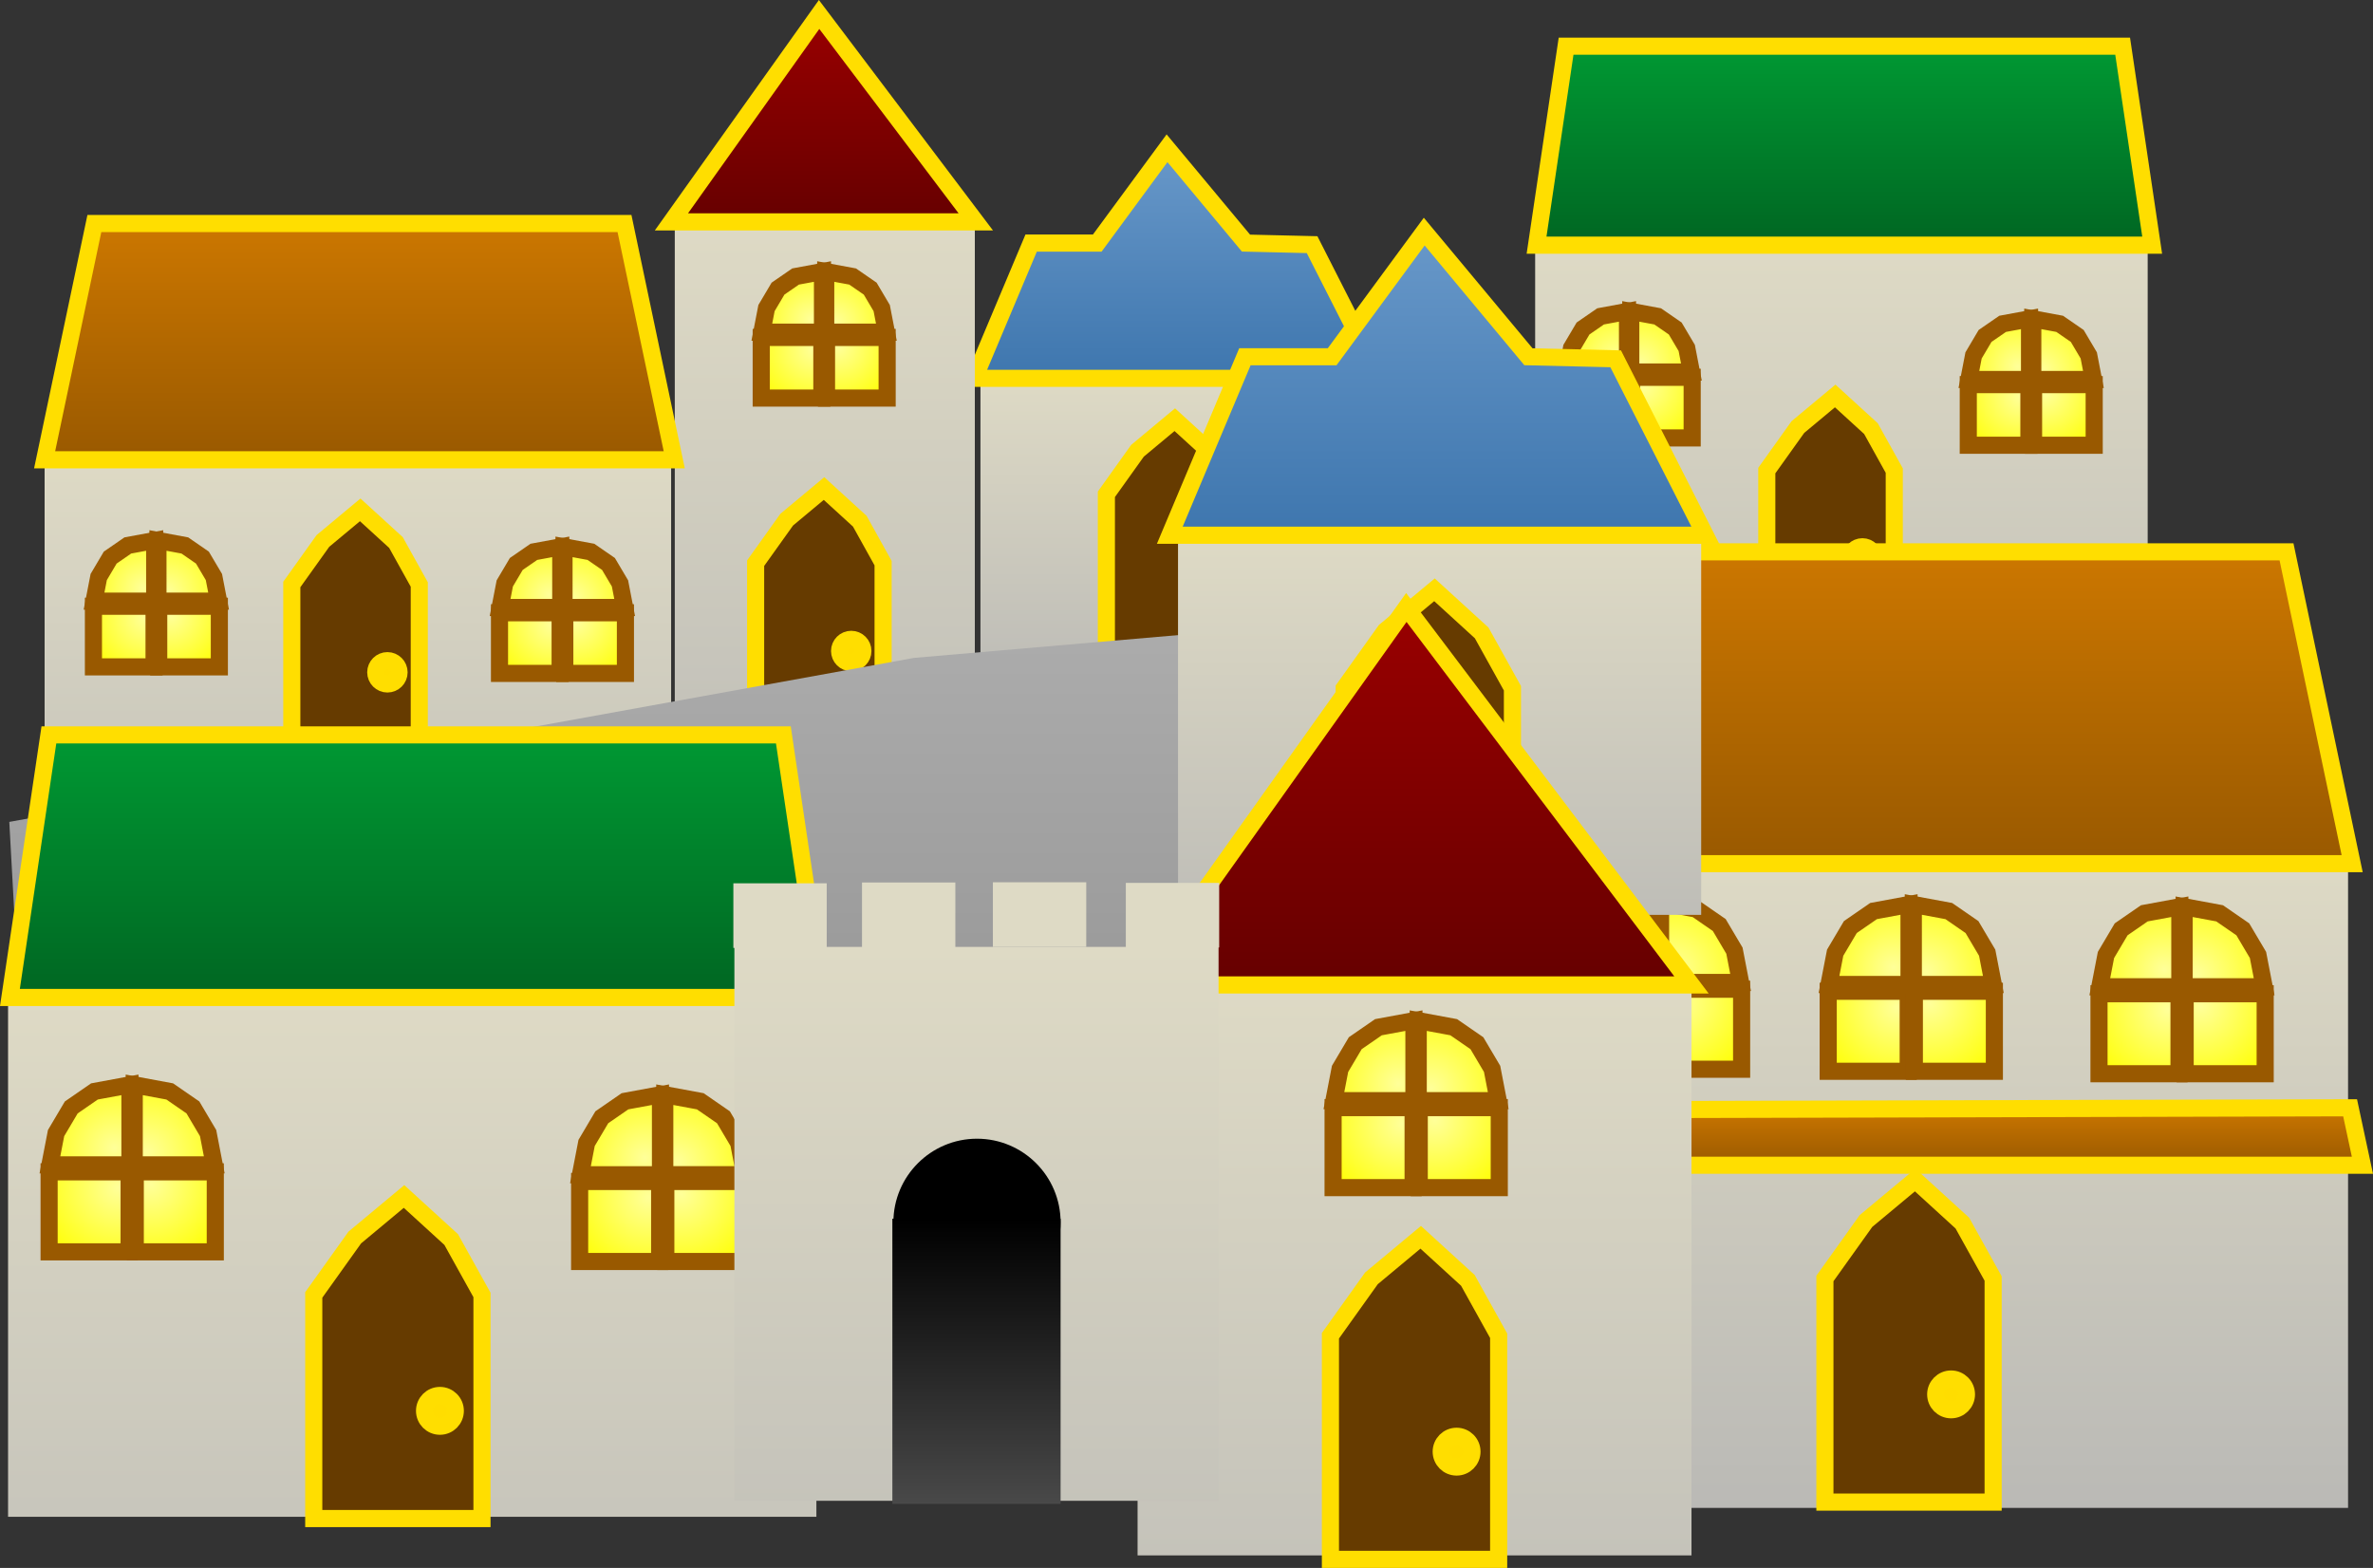 <svg version="1.1" xmlns="http://www.w3.org/2000/svg" xmlns:xlink="http://www.w3.org/1999/xlink" width="554.688" height="366.518" viewBox="0,0,554.688,366.518"><rect x="0" y="0" width="554.688" height="366.518" fill="#333333" stroke="none"/><defs><linearGradient x1="417.117" y1="94.057" x2="417.117" y2="275.39" gradientUnits="userSpaceOnUse" id="color-1"><stop offset="0" stop-color="#dedac5"/><stop offset="1" stop-color="#b2b2b2"/></linearGradient><radialGradient cx="364.991" cy="127.692" r="15.852" gradientUnits="userSpaceOnUse" id="color-2"><stop offset="0" stop-color="#ffff99"/><stop offset="1" stop-color="#ffff00"/></radialGradient><radialGradient cx="370.827" cy="127.099" r="15.554" gradientUnits="userSpaceOnUse" id="color-3"><stop offset="0" stop-color="#ffff99"/><stop offset="1" stop-color="#ffff00"/></radialGradient><radialGradient cx="370.158" cy="121.435" r="15.537" gradientUnits="userSpaceOnUse" id="color-4"><stop offset="0" stop-color="#ffff99"/><stop offset="1" stop-color="#ffff00"/></radialGradient><radialGradient cx="364.378" cy="120.651" r="14.866" gradientUnits="userSpaceOnUse" id="color-5"><stop offset="0" stop-color="#ffff99"/><stop offset="1" stop-color="#ffff00"/></radialGradient><radialGradient cx="458.964" cy="129.4" r="15.852" gradientUnits="userSpaceOnUse" id="color-6"><stop offset="0" stop-color="#ffff99"/><stop offset="1" stop-color="#ffff00"/></radialGradient><radialGradient cx="464.8" cy="128.807" r="15.554" gradientUnits="userSpaceOnUse" id="color-7"><stop offset="0" stop-color="#ffff99"/><stop offset="1" stop-color="#ffff00"/></radialGradient><radialGradient cx="464.131" cy="123.179" r="15.537" gradientUnits="userSpaceOnUse" id="color-8"><stop offset="0" stop-color="#ffff99"/><stop offset="1" stop-color="#ffff00"/></radialGradient><radialGradient cx="458.351" cy="122.395" r="14.866" gradientUnits="userSpaceOnUse" id="color-9"><stop offset="0" stop-color="#ffff99"/><stop offset="1" stop-color="#ffff00"/></radialGradient><linearGradient x1="345.856" y1="47.125" x2="345.856" y2="94.003" gradientUnits="userSpaceOnUse" id="color-10"><stop offset="0" stop-color="#009933"/><stop offset="1" stop-color="#006622"/></linearGradient><linearGradient x1="262.201" y1="125.514" x2="262.201" y2="218.542" gradientUnits="userSpaceOnUse" id="color-11"><stop offset="0" stop-color="#dedac5"/><stop offset="1" stop-color="#b2b2b2"/></linearGradient><linearGradient x1="214.41" y1="71.349" x2="214.41" y2="125.131" gradientUnits="userSpaceOnUse" id="color-12"><stop offset="0" stop-color="#6898c9"/><stop offset="1" stop-color="#3e76ae"/></linearGradient><linearGradient x1="179.485" y1="88.635" x2="179.485" y2="282.686" gradientUnits="userSpaceOnUse" id="color-13"><stop offset="0" stop-color="#dedac5"/><stop offset="1" stop-color="#b2b2b2"/></linearGradient><radialGradient cx="176.816" cy="118.374" r="15.852" gradientUnits="userSpaceOnUse" id="color-14"><stop offset="0" stop-color="#ffff99"/><stop offset="1" stop-color="#ffff00"/></radialGradient><radialGradient cx="182.653" cy="117.782" r="15.554" gradientUnits="userSpaceOnUse" id="color-15"><stop offset="0" stop-color="#ffff99"/><stop offset="1" stop-color="#ffff00"/></radialGradient><radialGradient cx="181.983" cy="112.117" r="15.537" gradientUnits="userSpaceOnUse" id="color-16"><stop offset="0" stop-color="#ffff99"/><stop offset="1" stop-color="#ffff00"/></radialGradient><radialGradient cx="176.203" cy="111.334" r="14.866" gradientUnits="userSpaceOnUse" id="color-17"><stop offset="0" stop-color="#ffff99"/><stop offset="1" stop-color="#ffff00"/></radialGradient><linearGradient x1="143.631" y1="40.073" x2="143.631" y2="88.558" gradientUnits="userSpaceOnUse" id="color-18"><stop offset="0" stop-color="#990000"/><stop offset="1" stop-color="#660000"/></linearGradient><linearGradient x1="70.34" y1="143.167" x2="70.34" y2="308.147" gradientUnits="userSpaceOnUse" id="color-19"><stop offset="0" stop-color="#dedac5"/><stop offset="1" stop-color="#b2b2b2"/></linearGradient><radialGradient cx="20.721" cy="181.208" r="15.852" gradientUnits="userSpaceOnUse" id="color-20"><stop offset="0" stop-color="#ffff99"/><stop offset="1" stop-color="#ffff00"/></radialGradient><radialGradient cx="26.557" cy="180.616" r="15.554" gradientUnits="userSpaceOnUse" id="color-21"><stop offset="0" stop-color="#ffff99"/><stop offset="1" stop-color="#ffff00"/></radialGradient><radialGradient cx="25.888" cy="174.988" r="15.537" gradientUnits="userSpaceOnUse" id="color-22"><stop offset="0" stop-color="#ffff99"/><stop offset="1" stop-color="#ffff00"/></radialGradient><radialGradient cx="20.108" cy="174.204" r="14.866" gradientUnits="userSpaceOnUse" id="color-23"><stop offset="0" stop-color="#ffff99"/><stop offset="1" stop-color="#ffff00"/></radialGradient><radialGradient cx="115.639" cy="182.734" r="15.852" gradientUnits="userSpaceOnUse" id="color-24"><stop offset="0" stop-color="#ffff99"/><stop offset="1" stop-color="#ffff00"/></radialGradient><radialGradient cx="121.475" cy="182.142" r="15.554" gradientUnits="userSpaceOnUse" id="color-25"><stop offset="0" stop-color="#ffff99"/><stop offset="1" stop-color="#ffff00"/></radialGradient><radialGradient cx="120.806" cy="176.478" r="15.537" gradientUnits="userSpaceOnUse" id="color-26"><stop offset="0" stop-color="#ffff99"/><stop offset="1" stop-color="#ffff00"/></radialGradient><radialGradient cx="115.026" cy="175.694" r="14.866" gradientUnits="userSpaceOnUse" id="color-27"><stop offset="0" stop-color="#ffff99"/><stop offset="1" stop-color="#ffff00"/></radialGradient><linearGradient x1="-2.884" y1="88.94" x2="-2.884" y2="144.176" gradientUnits="userSpaceOnUse" id="color-28"><stop offset="0" stop-color="#cc7700"/><stop offset="1" stop-color="#995900"/></linearGradient><linearGradient x1="247.827" y1="164.04" x2="247.827" y2="359.702" gradientUnits="userSpaceOnUse" id="color-29"><stop offset="0" stop-color="#b0b0b0"/><stop offset="1" stop-color="#868686"/></linearGradient><linearGradient x1="438.915" y1="236.68" x2="438.915" y2="423.705" gradientUnits="userSpaceOnUse" id="color-30"><stop offset="0" stop-color="#dedac5"/><stop offset="1" stop-color="#b2b2b2"/></linearGradient><radialGradient cx="371.037" cy="271.629" r="20.919" gradientUnits="userSpaceOnUse" id="color-31"><stop offset="0" stop-color="#ffff99"/><stop offset="1" stop-color="#ffff00"/></radialGradient><radialGradient cx="378.739" cy="270.847" r="20.525" gradientUnits="userSpaceOnUse" id="color-32"><stop offset="0" stop-color="#ffff99"/><stop offset="1" stop-color="#ffff00"/></radialGradient><radialGradient cx="377.856" cy="263.42" r="20.504" gradientUnits="userSpaceOnUse" id="color-33"><stop offset="0" stop-color="#ffff99"/><stop offset="1" stop-color="#ffff00"/></radialGradient><radialGradient cx="370.228" cy="262.386" r="19.618" gradientUnits="userSpaceOnUse" id="color-34"><stop offset="0" stop-color="#ffff99"/><stop offset="1" stop-color="#ffff00"/></radialGradient><radialGradient cx="430.118" cy="272.108" r="20.919" gradientUnits="userSpaceOnUse" id="color-35"><stop offset="0" stop-color="#ffff99"/><stop offset="1" stop-color="#ffff00"/></radialGradient><radialGradient cx="437.82" cy="271.327" r="20.525" gradientUnits="userSpaceOnUse" id="color-36"><stop offset="0" stop-color="#ffff99"/><stop offset="1" stop-color="#ffff00"/></radialGradient><radialGradient cx="436.937" cy="263.899" r="20.504" gradientUnits="userSpaceOnUse" id="color-37"><stop offset="0" stop-color="#ffff99"/><stop offset="1" stop-color="#ffff00"/></radialGradient><radialGradient cx="429.309" cy="262.865" r="19.618" gradientUnits="userSpaceOnUse" id="color-38"><stop offset="0" stop-color="#ffff99"/><stop offset="1" stop-color="#ffff00"/></radialGradient><radialGradient cx="493.419" cy="272.684" r="20.919" gradientUnits="userSpaceOnUse" id="color-39"><stop offset="0" stop-color="#ffff99"/><stop offset="1" stop-color="#ffff00"/></radialGradient><radialGradient cx="501.121" cy="271.902" r="20.525" gradientUnits="userSpaceOnUse" id="color-40"><stop offset="0" stop-color="#ffff99"/><stop offset="1" stop-color="#ffff00"/></radialGradient><radialGradient cx="500.238" cy="264.427" r="20.503" gradientUnits="userSpaceOnUse" id="color-41"><stop offset="0" stop-color="#ffff99"/><stop offset="1" stop-color="#ffff00"/></radialGradient><radialGradient cx="492.61" cy="263.393" r="19.618" gradientUnits="userSpaceOnUse" id="color-42"><stop offset="0" stop-color="#ffff99"/><stop offset="1" stop-color="#ffff00"/></radialGradient><linearGradient x1="342.285" y1="165.692" x2="342.285" y2="238.585" gradientUnits="userSpaceOnUse" id="color-43"><stop offset="0" stop-color="#cc7700"/><stop offset="1" stop-color="#995900"/></linearGradient><linearGradient x1="339.408" y1="295.651" x2="339.408" y2="309.079" gradientUnits="userSpaceOnUse" id="color-44"><stop offset="0" stop-color="#cc7700"/><stop offset="1" stop-color="#995900"/></linearGradient><linearGradient x1="323.194" y1="162.312" x2="323.194" y2="285.078" gradientUnits="userSpaceOnUse" id="color-45"><stop offset="0" stop-color="#dedac5"/><stop offset="1" stop-color="#b2b2b2"/></linearGradient><linearGradient x1="260.126" y1="90.833" x2="260.126" y2="161.807" gradientUnits="userSpaceOnUse" id="color-46"><stop offset="0" stop-color="#6898c9"/><stop offset="1" stop-color="#3e76ae"/></linearGradient><linearGradient x1="317.335" y1="266.008" x2="317.335" y2="500.03" gradientUnits="userSpaceOnUse" id="color-47"><stop offset="0" stop-color="#dedac5"/><stop offset="1" stop-color="#b2b2b2"/></linearGradient><radialGradient cx="314.389" cy="299.307" r="20.919" gradientUnits="userSpaceOnUse" id="color-48"><stop offset="0" stop-color="#ffff99"/><stop offset="1" stop-color="#ffff00"/></radialGradient><radialGradient cx="322.091" cy="298.525" r="20.525" gradientUnits="userSpaceOnUse" id="color-49"><stop offset="0" stop-color="#ffff99"/><stop offset="1" stop-color="#ffff00"/></radialGradient><radialGradient cx="321.208" cy="291.05" r="20.503" gradientUnits="userSpaceOnUse" id="color-50"><stop offset="0" stop-color="#ffff99"/><stop offset="1" stop-color="#ffff00"/></radialGradient><radialGradient cx="313.58" cy="290.016" r="19.618" gradientUnits="userSpaceOnUse" id="color-51"><stop offset="0" stop-color="#ffff99"/><stop offset="1" stop-color="#ffff00"/></radialGradient><linearGradient x1="252.596" y1="178.696" x2="252.596" y2="266.934" gradientUnits="userSpaceOnUse" id="color-52"><stop offset="0" stop-color="#990000"/><stop offset="1" stop-color="#660000"/></linearGradient><linearGradient x1="83.046" y1="269.933" x2="83.046" y2="509.23" gradientUnits="userSpaceOnUse" id="color-53"><stop offset="0" stop-color="#dedac5"/><stop offset="1" stop-color="#b2b2b2"/></linearGradient><radialGradient cx="14.257" cy="314.319" r="20.919" gradientUnits="userSpaceOnUse" id="color-54"><stop offset="0" stop-color="#ffff99"/><stop offset="1" stop-color="#ffff00"/></radialGradient><radialGradient cx="21.959" cy="313.537" r="20.525" gradientUnits="userSpaceOnUse" id="color-55"><stop offset="0" stop-color="#ffff99"/><stop offset="1" stop-color="#ffff00"/></radialGradient><radialGradient cx="21.076" cy="306.062" r="20.503" gradientUnits="userSpaceOnUse" id="color-56"><stop offset="0" stop-color="#ffff99"/><stop offset="1" stop-color="#ffff00"/></radialGradient><radialGradient cx="13.448" cy="305.028" r="19.618" gradientUnits="userSpaceOnUse" id="color-57"><stop offset="0" stop-color="#ffff99"/><stop offset="1" stop-color="#ffff00"/></radialGradient><radialGradient cx="138.27" cy="316.573" r="20.919" gradientUnits="userSpaceOnUse" id="color-58"><stop offset="0" stop-color="#ffff99"/><stop offset="1" stop-color="#ffff00"/></radialGradient><radialGradient cx="145.972" cy="315.791" r="20.525" gradientUnits="userSpaceOnUse" id="color-59"><stop offset="0" stop-color="#ffff99"/><stop offset="1" stop-color="#ffff00"/></radialGradient><radialGradient cx="145.089" cy="308.364" r="20.504" gradientUnits="userSpaceOnUse" id="color-60"><stop offset="0" stop-color="#ffff99"/><stop offset="1" stop-color="#ffff00"/></radialGradient><radialGradient cx="137.461" cy="307.33" r="19.618" gradientUnits="userSpaceOnUse" id="color-61"><stop offset="0" stop-color="#ffff99"/><stop offset="1" stop-color="#ffff00"/></radialGradient><linearGradient x1="-10.994" y1="207.999" x2="-10.994" y2="269.861" gradientUnits="userSpaceOnUse" id="color-62"><stop offset="0" stop-color="#009933"/><stop offset="1" stop-color="#006622"/></linearGradient><linearGradient x1="214.939" y1="258.039" x2="214.939" y2="487.265" gradientUnits="userSpaceOnUse" id="color-63"><stop offset="0" stop-color="#dedac5"/><stop offset="1" stop-color="#b2b2b2"/></linearGradient><linearGradient x1="214.939" y1="321.58" x2="214.939" y2="388.238" gradientUnits="userSpaceOnUse" id="color-64"><stop offset="0" stop-color="#000000"/><stop offset="1" stop-color="#494949"/></linearGradient></defs><g transform="translate(13.313,-36.691)"><g data-paper-data="{&quot;isPaintingLayer&quot;:true}" fill-rule="nonzero" stroke-linejoin="miter" stroke-miterlimit="10" stroke-dasharray="" stroke-dashoffset="0" style="mix-blend-mode: normal"><g stroke-width="4"><path d="M345.529,94.057h143.177v91.938h-143.177z" fill="url(#color-1)" stroke="none" stroke-linecap="butt"/><g stroke="#995900"><path d="M352.797,124.891h14.172v14.172h-14.172z" fill="url(#color-2)" stroke-linecap="butt"/><path d="M368.059,124.891h14.172v14.172h-14.172z" fill="url(#color-3)" stroke-linecap="butt"/><path d="M367.878,109.483l6.287,1.163l4.106,2.834l2.689,4.542l1.09,5.633h-14.172z" fill="url(#color-4)" stroke-linecap="round"/><path d="M367.114,123.656h-14.172l1.09,-5.633l2.689,-4.542l4.106,-2.834l6.287,-1.163z" fill="url(#color-5)" stroke-linecap="round"/></g><g stroke="#995900"><path d="M446.77,126.599h14.172v14.172h-14.172z" fill="url(#color-6)" stroke-linecap="butt"/><path d="M462.032,126.599h14.172v14.172h-14.172z" fill="url(#color-7)" stroke-linecap="butt"/><path d="M461.851,111.228l6.287,1.163l4.106,2.834l2.689,4.542l1.09,5.633h-14.172z" fill="url(#color-8)" stroke-linecap="round"/><path d="M461.088,125.4h-14.172l1.09,-5.633l2.689,-4.542l4.106,-2.834l6.287,-1.163z" fill="url(#color-9)" stroke-linecap="round"/></g><g stroke="#ffde00"><path d="M399.674,146.695l7.268,-10.175l8.721,-7.268l8.358,7.631l5.451,9.812v39.61h-29.798z" fill="#663b00" stroke-linecap="round"/><path d="M422.023,164.501c0.752,0 1.433,0.305 1.927,0.799c0.493,0.494 0.799,1.174 0.799,1.927c0,0.752 -0.305,1.433 -0.799,1.927c-0.493,0.494 -1.175,0.799 -1.927,0.799c-0.752,0 -1.433,-0.305 -1.927,-0.799c-0.493,-0.494 -0.799,-1.174 -0.799,-1.927c0,-0.752 0.305,-1.433 0.799,-1.927c0.493,-0.494 1.174,-0.799 1.927,-0.799z" fill="#ffdd00" stroke-linecap="butt"/></g><path d="M352.76,47.489h130.094l6.904,46.514h-143.903z" data-paper-data="{&quot;index&quot;:null}" fill="url(#color-10)" stroke="#ffde00" stroke-linecap="round"/></g><g stroke-width="4"><path d="M215.869,125.514h92.665v66.864h-92.665z" data-paper-data="{&quot;origPos&quot;:null}" fill="url(#color-11)" stroke="none" stroke-linecap="butt"/><g data-paper-data="{&quot;origPos&quot;:null}" stroke="#ffde00"><path d="M245.303,152.24l7.268,-10.175l8.721,-7.268l8.358,7.631l5.451,9.812v39.61h-29.798z" fill="#663b00" stroke-linecap="round"/><path d="M267.652,170.046c0.752,0 1.433,0.305 1.927,0.799c0.493,0.493 0.799,1.174 0.799,1.927c0,0.752 -0.305,1.433 -0.799,1.927c-0.493,0.493 -1.174,0.799 -1.927,0.799c-0.752,0 -1.433,-0.305 -1.927,-0.799c-0.493,-0.493 -0.799,-1.175 -0.799,-1.927c0,-0.752 0.305,-1.433 0.799,-1.927c0.493,-0.493 1.175,-0.799 1.927,-0.799z" fill="#ffdd00" stroke-linecap="butt"/></g><path d="M227.715,93.516h15.452l16.31,-22.167l18.456,22.167l15.452,0.363l15.881,31.252h-94.857z" data-paper-data="{&quot;origPos&quot;:null}" fill="url(#color-12)" stroke="#ffde00" stroke-linecap="round"/></g><g stroke-width="4"><path d="M144.418,88.635h70.135v119.193h-70.135z" data-paper-data="{&quot;origPos&quot;:null}" fill="url(#color-13)" stroke="none" stroke-linecap="butt"/><g stroke="#ffde00"><path d="M163.314,168.338l7.268,-10.175l8.721,-7.268l8.358,7.631l5.451,9.812v39.61h-29.798z" fill="#663b00" stroke-linecap="round"/><path d="M185.663,186.145c0.752,0 1.433,0.305 1.927,0.799c0.493,0.493 0.799,1.174 0.799,1.927c0,0.752 -0.305,1.433 -0.799,1.927c-0.493,0.493 -1.175,0.799 -1.927,0.799c-0.752,0 -1.433,-0.305 -1.927,-0.799c-0.493,-0.493 -0.799,-1.175 -0.799,-1.927c0,-0.752 0.305,-1.433 0.799,-1.927c0.493,-0.493 1.175,-0.799 1.927,-0.799z" fill="#ffdd00" stroke-linecap="butt"/></g><g stroke="#995900"><path d="M164.622,115.574h14.172v14.172h-14.172z" fill="url(#color-14)" stroke-linecap="butt"/><path d="M179.885,115.574h14.172v14.172h-14.172z" fill="url(#color-15)" stroke-linecap="butt"/><path d="M179.703,100.166l6.287,1.163l4.106,2.834l2.689,4.542l1.09,5.633h-14.172z" fill="url(#color-16)" stroke-linecap="round"/><path d="M178.94,114.338h-14.172l1.09,-5.633l2.689,-4.542l4.106,-2.834l6.287,-1.163z" fill="url(#color-17)" stroke-linecap="round"/></g><path d="M178.15,40.073l36.627,48.485h-71.146z" fill="url(#color-18)" stroke="#ffde00" stroke-linecap="round"/></g><g stroke-width="4"><path d="M-2.884,143.167h146.447v69.771h-146.447z" fill="url(#color-19)" stroke="none" stroke-linecap="butt"/><g data-paper-data="{&quot;origPos&quot;:null}" stroke="#ffde00"><path d="M54.896,173.32l7.268,-10.175l8.721,-7.268l8.358,7.631l5.451,9.812v39.61h-29.798z" fill="#663b00" stroke-linecap="round"/><path d="M77.244,191.126c0.752,0 1.433,0.305 1.927,0.799c0.493,0.493 0.799,1.174 0.799,1.927c0,0.752 -0.305,1.433 -0.799,1.927c-0.493,0.493 -1.174,0.799 -1.927,0.799c-0.752,0 -1.433,-0.305 -1.927,-0.799c-0.493,-0.493 -0.799,-1.174 -0.799,-1.927c0,-0.752 0.305,-1.433 0.799,-1.927c0.493,-0.493 1.174,-0.799 1.927,-0.799z" fill="#ffdd00" stroke-linecap="butt"/></g><g data-paper-data="{&quot;origPos&quot;:null}" stroke="#995900"><path d="M8.527,178.408h14.172v14.172h-14.172z" fill="url(#color-20)" stroke-linecap="butt"/><path d="M23.789,178.408h14.172v14.172h-14.172z" fill="url(#color-21)" stroke-linecap="butt"/><path d="M23.608,163.036l6.287,1.163l4.106,2.834l2.689,4.542l1.09,5.633h-14.172z" fill="url(#color-22)" stroke-linecap="round"/><path d="M22.845,177.208h-14.172l1.09,-5.633l2.689,-4.542l4.106,-2.834l6.287,-1.163z" fill="url(#color-23)" stroke-linecap="round"/></g><g data-paper-data="{&quot;origPos&quot;:null}" stroke="#995900"><path d="M103.445,179.934h14.172v14.172h-14.172z" fill="url(#color-24)" stroke-linecap="butt"/><path d="M118.707,179.934h14.172v14.172h-14.172z" fill="url(#color-25)" stroke-linecap="butt"/><path d="M118.526,164.526l6.287,1.163l4.106,2.834l2.689,4.542l1.09,5.633h-14.172z" fill="url(#color-26)" stroke-linecap="round"/><path d="M117.762,178.698h-14.172l1.09,-5.633l2.689,-4.542l4.106,-2.834l6.287,-1.163z" fill="url(#color-27)" stroke-linecap="round"/></g><path d="M8.745,88.94h123.917l11.629,55.236h-147.174z" fill="url(#color-28)" stroke="#ffde00" stroke-linecap="round"/></g><path d="M-11.139,228.82l211.488,-38.339l306.442,-26.441v195.663l-510.737,0z" fill="url(#color-29)" stroke="#000000" stroke-width="0" stroke-linecap="round"/><g stroke-width="4"><path d="M342.285,236.68h193.26v152.498h-193.26z" fill="url(#color-30)" stroke="none" stroke-linecap="butt"/><g stroke="#ffde00"><path d="M413.259,335.55l9.591,-13.427l11.509,-9.591l11.03,10.071l7.193,12.948v52.271h-39.323z" fill="#663b00" stroke-linecap="round"/><path d="M442.751,359.048c0.993,0 1.891,0.403 2.543,1.054c0.651,0.651 1.054,1.55 1.054,2.543c0,0.993 -0.403,1.891 -1.054,2.543c-0.651,0.651 -1.55,1.054 -2.543,1.054c-0.993,0 -1.891,-0.403 -2.543,-1.054c-0.651,-0.651 -1.054,-1.55 -1.054,-2.543c0,-0.993 0.403,-1.891 1.054,-2.543c0.651,-0.651 1.55,-1.054 2.543,-1.054z" fill="#ffdd00" stroke-linecap="butt"/></g><g data-paper-data="{&quot;origPos&quot;:null}" stroke="#995900"><path d="M354.945,267.933h18.703v18.703h-18.703z" fill="url(#color-31)" stroke-linecap="butt"/><path d="M375.086,267.933h18.703v18.703h-18.703z" fill="url(#color-32)" stroke-linecap="butt"/><path d="M374.847,247.648l8.296,1.535l5.419,3.741l3.549,5.994l1.439,7.433h-18.703z" fill="url(#color-33)" stroke-linecap="round"/><path d="M373.839,266.351h-18.703l1.439,-7.433l3.549,-5.994l5.419,-3.741l8.296,-1.535z" fill="url(#color-34)" stroke-linecap="round"/></g><g data-paper-data="{&quot;origPos&quot;:null}" stroke="#995900"><path d="M414.026,268.413h18.703v18.703h-18.703z" fill="url(#color-35)" stroke-linecap="butt"/><path d="M434.167,268.413h18.703v18.703h-18.703z" fill="url(#color-36)" stroke-linecap="butt"/><path d="M433.927,248.128l8.296,1.535l5.419,3.741l3.549,5.994l1.439,7.433h-18.703z" fill="url(#color-37)" stroke-linecap="round"/><path d="M432.92,266.83h-18.703l1.439,-7.433l3.549,-5.994l5.419,-3.741l8.296,-1.535z" fill="url(#color-38)" stroke-linecap="round"/></g><g data-paper-data="{&quot;origPos&quot;:null}" stroke="#995900"><path d="M477.327,268.988h18.703v18.703h-18.703z" fill="url(#color-39)" stroke-linecap="butt"/><path d="M497.468,268.988h18.703v18.703h-18.703z" fill="url(#color-40)" stroke-linecap="butt"/><path d="M497.228,248.655l8.296,1.535l5.419,3.741l3.549,5.994l1.439,7.433h-18.703z" fill="url(#color-41)" stroke-linecap="round"/><path d="M496.221,267.358h-18.703l1.439,-7.433l3.549,-5.994l5.419,-3.741l8.296,-1.535z" fill="url(#color-42)" stroke-linecap="round"/></g><path d="M357.631,165.692h163.528l15.346,72.892h-194.219z" fill="url(#color-43)" stroke="#ffde00" stroke-linecap="round"/><path d="M342.285,296.131l193.739,-0.48l2.877,13.427h-199.494z" fill="url(#color-44)" stroke="#ffde00" stroke-linecap="round"/></g><g stroke-width="4"><path d="M262.051,162.312h122.286v88.238h-122.286z" data-paper-data="{&quot;origPos&quot;:null}" fill="url(#color-45)" stroke="none" stroke-linecap="butt"/><g data-paper-data="{&quot;origPos&quot;:null}" stroke="#ffde00"><path d="M300.895,197.582l9.591,-13.427l11.509,-9.591l11.03,10.071l7.193,12.948v52.271h-39.323z" fill="#663b00" stroke-linecap="round"/><path d="M330.387,221.08c0.993,0 1.891,0.403 2.543,1.054c0.651,0.651 1.054,1.55 1.054,2.543c0,0.993 -0.403,1.891 -1.054,2.543c-0.651,0.651 -1.55,1.054 -2.543,1.054c-0.993,0 -1.891,-0.403 -2.543,-1.054c-0.651,-0.651 -1.054,-1.55 -1.054,-2.543c0,-0.993 0.403,-1.891 1.054,-2.543c0.651,-0.651 1.55,-1.054 2.543,-1.054z" fill="#ffdd00" stroke-linecap="butt"/></g><path d="M277.685,120.086h20.391l21.524,-29.253l24.356,29.253l20.391,0.48l20.958,41.242h-125.178z" data-paper-data="{&quot;origPos&quot;:null}" fill="url(#color-46)" stroke="#ffde00" stroke-linecap="round"/></g><g stroke-width="4"><path d="M252.596,266.008h129.479v134.275h-129.479z" fill="url(#color-47)" stroke="none" stroke-linecap="butt"/><g stroke="#995900"><path d="M298.297,295.611h18.703v18.703h-18.703z" fill="url(#color-48)" stroke-linecap="butt"/><path d="M318.438,295.611h18.703v18.703h-18.703z" fill="url(#color-49)" stroke-linecap="butt"/><path d="M318.199,275.278l8.296,1.535l5.419,3.741l3.549,5.994l1.439,7.433h-18.703z" fill="url(#color-50)" stroke-linecap="round"/><path d="M317.191,293.981h-18.703l1.439,-7.433l3.549,-5.994l5.419,-3.741l8.296,-1.535z" fill="url(#color-51)" stroke-linecap="round"/></g><g stroke="#ffde00"><path d="M297.674,348.938l9.591,-13.427l11.509,-9.591l11.03,10.071l7.193,12.948v52.271h-39.323z" fill="#663b00" stroke-linecap="round"/><path d="M327.166,372.436c0.993,0 1.891,0.403 2.543,1.054c0.651,0.651 1.054,1.55 1.054,2.543c0,0.993 -0.403,1.891 -1.054,2.543c-0.651,0.651 -1.55,1.054 -2.543,1.054c-0.993,0 -1.891,-0.403 -2.543,-1.054c-0.651,-0.651 -1.054,-1.55 -1.054,-2.543c0,-0.993 0.403,-1.891 1.054,-2.543c0.651,-0.651 1.55,-1.054 2.543,-1.054z" fill="#ffdd00" stroke-linecap="butt"/></g><path d="M315.417,178.696l66.658,88.238h-129.479z" fill="url(#color-52)" stroke="#ffde00" stroke-linecap="round"/></g><g stroke-width="4"><path d="M-11.426,269.933h188.944v121.327h-188.944z" fill="url(#color-53)" stroke="none" stroke-linecap="butt"/><g stroke="#995900"><path d="M-1.834,310.623h18.703v18.703h-18.703z" fill="url(#color-54)" stroke-linecap="butt"/><path d="M18.307,310.623h18.703v18.703h-18.703z" fill="url(#color-55)" stroke-linecap="butt"/><path d="M18.067,290.29l8.296,1.535l5.419,3.741l3.549,5.994l1.439,7.433h-18.703z" fill="url(#color-56)" stroke-linecap="round"/><path d="M17.06,308.993h-18.703l1.439,-7.433l3.549,-5.994l5.419,-3.741l8.296,-1.535z" fill="url(#color-57)" stroke-linecap="round"/></g><g stroke="#995900"><path d="M122.178,312.877h18.703v18.703h-18.703z" fill="url(#color-58)" stroke-linecap="butt"/><path d="M142.319,312.877h18.703v18.703h-18.703z" fill="url(#color-59)" stroke-linecap="butt"/><path d="M142.079,292.592l8.296,1.535l5.419,3.741l3.549,5.994l1.439,7.433h-18.703z" fill="url(#color-60)" stroke-linecap="round"/><path d="M141.072,311.295h-18.703l1.439,-7.433l3.549,-5.994l5.419,-3.741l8.296,-1.535z" fill="url(#color-61)" stroke-linecap="round"/></g><g stroke="#ffde00"><path d="M60.028,339.397l9.591,-13.427l11.509,-9.591l11.03,10.071l7.193,12.948v52.271h-39.323z" fill="#663b00" stroke-linecap="round"/><path d="M89.52,362.895c0.993,0 1.891,0.403 2.543,1.054c0.651,0.651 1.054,1.55 1.054,2.543c0,0.993 -0.403,1.891 -1.054,2.543c-0.651,0.651 -1.55,1.054 -2.543,1.054c-0.993,0 -1.891,-0.403 -2.543,-1.054c-0.651,-0.651 -1.054,-1.55 -1.054,-2.543c0,-0.993 0.403,-1.891 1.054,-2.543c0.651,-0.651 1.55,-1.054 2.543,-1.054z" fill="#ffdd00" stroke-linecap="butt"/></g><path d="M-1.883,208.479h171.68l9.112,61.383h-189.903z" data-paper-data="{&quot;index&quot;:null}" fill="url(#color-62)" stroke="#ffde00" stroke-linecap="round"/></g><g stroke="none" stroke-width="4" stroke-linecap="butt"><path d="M158.351,258.039h113.175v129.479h-113.175z" fill="url(#color-63)"/><path d="M158.112,243.173h21.82v15.106h-21.82z" fill="#dedac5"/><path d="M249.85,243.077h21.82v15.106h-21.82z" fill="#dedac5"/><path d="M218.775,242.933h21.82v15.106h-21.82z" fill="#dedac5"/><path d="M188.18,242.981h21.82v15.873h-21.82z" fill="#dedac5"/><path d="M215.059,302.877c5.391,0 10.277,2.19 13.814,5.728c3.538,3.537 5.728,8.423 5.728,13.814c0,5.391 -2.19,10.277 -5.728,13.814c-3.537,3.538 -8.423,5.728 -13.814,5.728c-5.391,0 -10.277,-2.19 -13.814,-5.728c-3.538,-3.537 -5.728,-8.423 -5.728,-13.814c0,-5.391 2.19,-10.277 5.728,-13.814c3.537,-3.538 8.423,-5.728 13.814,-5.728z" fill="#000000"/><path d="M195.277,321.58h39.323v66.658h-39.323z" fill="url(#color-64)"/></g></g></g></svg>